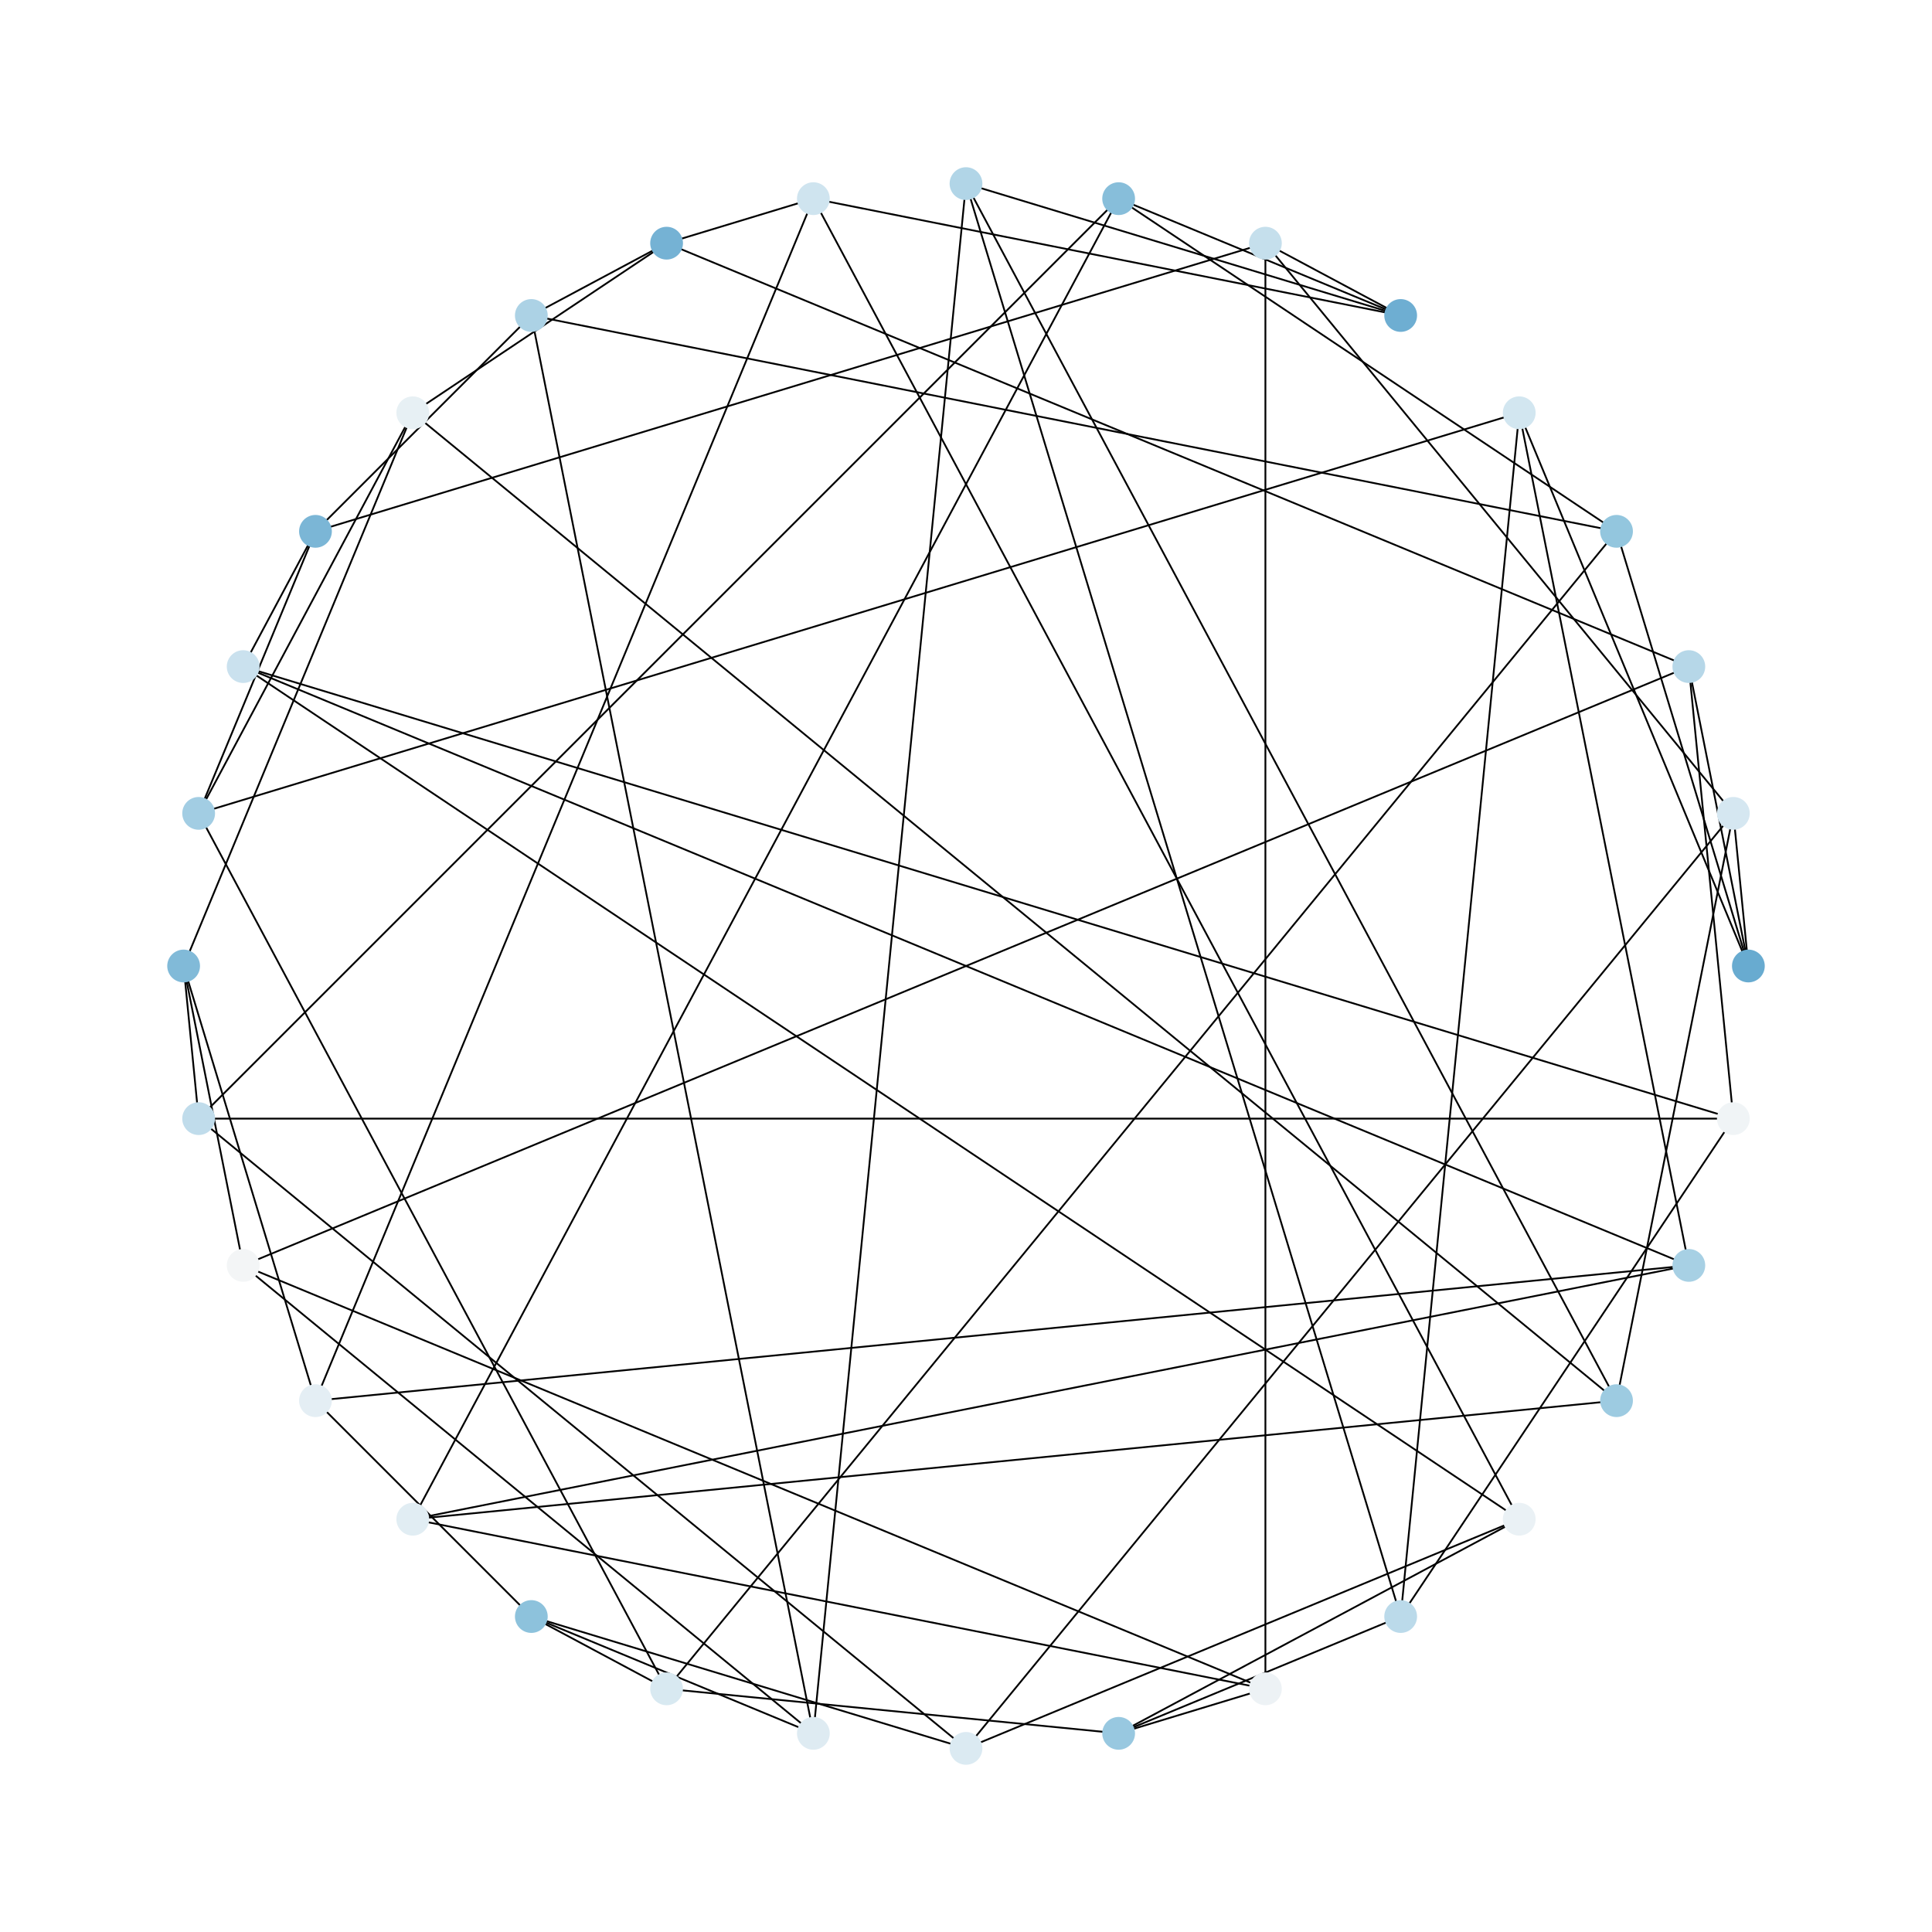 <?xml version="1.0" encoding="utf-8" standalone="no"?>
<!DOCTYPE svg PUBLIC "-//W3C//DTD SVG 1.1//EN"
  "http://www.w3.org/Graphics/SVG/1.1/DTD/svg11.dtd">
<svg xmlns:xlink="http://www.w3.org/1999/xlink" width="1080pt" height="1080pt" viewBox="0 0 1080 1080" xmlns="http://www.w3.org/2000/svg" version="1.1">
 <defs>
  <style type="text/css">*{stroke-linejoin: round; stroke-linecap: butt}</style>
 </defs>
 <g id="figure_1">
  <g id="patch_1">
   <path d="M 0 1080 
L 1080 1080 
L 1080 0 
L 0 0 
z
" style="fill: #ffffff"/>
  </g>
  <g id="axes_1">
   <g id="LineCollection_1">
    <path d="M 977.355 540 
L 968.952 454.676 
" clip-path="url(#p9197d8cb0b)" style="fill: none; stroke: #000000"/>
    <path d="M 977.355 540 
L 944.064 372.631 
" clip-path="url(#p9197d8cb0b)" style="fill: none; stroke: #000000"/>
    <path d="M 977.355 540 
L 903.648 297.018 
" clip-path="url(#p9197d8cb0b)" style="fill: none; stroke: #000000"/>
    <path d="M 977.355 540 
L 849.257 230.743 
" clip-path="url(#p9197d8cb0b)" style="fill: none; stroke: #000000"/>
    <path d="M 968.952 454.676 
L 903.648 782.982 
" clip-path="url(#p9197d8cb0b)" style="fill: none; stroke: #000000"/>
    <path d="M 968.952 454.676 
L 707.369 135.936 
" clip-path="url(#p9197d8cb0b)" style="fill: none; stroke: #000000"/>
    <path d="M 968.952 454.676 
L 540 977.355 
" clip-path="url(#p9197d8cb0b)" style="fill: none; stroke: #000000"/>
    <path d="M 944.064 372.631 
L 372.631 135.936 
" clip-path="url(#p9197d8cb0b)" style="fill: none; stroke: #000000"/>
    <path d="M 944.064 372.631 
L 968.952 625.324 
" clip-path="url(#p9197d8cb0b)" style="fill: none; stroke: #000000"/>
    <path d="M 944.064 372.631 
L 135.936 707.369 
" clip-path="url(#p9197d8cb0b)" style="fill: none; stroke: #000000"/>
    <path d="M 903.648 297.018 
L 625.324 111.048 
" clip-path="url(#p9197d8cb0b)" style="fill: none; stroke: #000000"/>
    <path d="M 903.648 297.018 
L 372.631 944.064 
" clip-path="url(#p9197d8cb0b)" style="fill: none; stroke: #000000"/>
    <path d="M 903.648 297.018 
L 297.018 176.352 
" clip-path="url(#p9197d8cb0b)" style="fill: none; stroke: #000000"/>
    <path d="M 849.257 230.743 
L 111.048 454.676 
" clip-path="url(#p9197d8cb0b)" style="fill: none; stroke: #000000"/>
    <path d="M 849.257 230.743 
L 944.064 707.369 
" clip-path="url(#p9197d8cb0b)" style="fill: none; stroke: #000000"/>
    <path d="M 849.257 230.743 
L 782.982 903.648 
" clip-path="url(#p9197d8cb0b)" style="fill: none; stroke: #000000"/>
    <path d="M 782.982 176.352 
L 707.369 135.936 
" clip-path="url(#p9197d8cb0b)" style="fill: none; stroke: #000000"/>
    <path d="M 782.982 176.352 
L 625.324 111.048 
" clip-path="url(#p9197d8cb0b)" style="fill: none; stroke: #000000"/>
    <path d="M 782.982 176.352 
L 540 102.645 
" clip-path="url(#p9197d8cb0b)" style="fill: none; stroke: #000000"/>
    <path d="M 782.982 176.352 
L 454.676 111.048 
" clip-path="url(#p9197d8cb0b)" style="fill: none; stroke: #000000"/>
    <path d="M 707.369 135.936 
L 176.352 297.018 
" clip-path="url(#p9197d8cb0b)" style="fill: none; stroke: #000000"/>
    <path d="M 707.369 135.936 
L 707.369 944.064 
" clip-path="url(#p9197d8cb0b)" style="fill: none; stroke: #000000"/>
    <path d="M 625.324 111.048 
L 230.743 849.257 
" clip-path="url(#p9197d8cb0b)" style="fill: none; stroke: #000000"/>
    <path d="M 625.324 111.048 
L 111.048 625.324 
" clip-path="url(#p9197d8cb0b)" style="fill: none; stroke: #000000"/>
    <path d="M 540 102.645 
L 903.648 782.982 
" clip-path="url(#p9197d8cb0b)" style="fill: none; stroke: #000000"/>
    <path d="M 540 102.645 
L 454.676 968.952 
" clip-path="url(#p9197d8cb0b)" style="fill: none; stroke: #000000"/>
    <path d="M 540 102.645 
L 782.982 903.648 
" clip-path="url(#p9197d8cb0b)" style="fill: none; stroke: #000000"/>
    <path d="M 454.676 111.048 
L 372.631 135.936 
" clip-path="url(#p9197d8cb0b)" style="fill: none; stroke: #000000"/>
    <path d="M 454.676 111.048 
L 849.257 849.257 
" clip-path="url(#p9197d8cb0b)" style="fill: none; stroke: #000000"/>
    <path d="M 454.676 111.048 
L 176.352 782.982 
" clip-path="url(#p9197d8cb0b)" style="fill: none; stroke: #000000"/>
    <path d="M 372.631 135.936 
L 297.018 176.352 
" clip-path="url(#p9197d8cb0b)" style="fill: none; stroke: #000000"/>
    <path d="M 372.631 135.936 
L 230.743 230.743 
" clip-path="url(#p9197d8cb0b)" style="fill: none; stroke: #000000"/>
    <path d="M 297.018 176.352 
L 176.352 297.018 
" clip-path="url(#p9197d8cb0b)" style="fill: none; stroke: #000000"/>
    <path d="M 297.018 176.352 
L 454.676 968.952 
" clip-path="url(#p9197d8cb0b)" style="fill: none; stroke: #000000"/>
    <path d="M 230.743 230.743 
L 102.645 540 
" clip-path="url(#p9197d8cb0b)" style="fill: none; stroke: #000000"/>
    <path d="M 230.743 230.743 
L 903.648 782.982 
" clip-path="url(#p9197d8cb0b)" style="fill: none; stroke: #000000"/>
    <path d="M 230.743 230.743 
L 111.048 454.676 
" clip-path="url(#p9197d8cb0b)" style="fill: none; stroke: #000000"/>
    <path d="M 176.352 297.018 
L 135.936 372.631 
" clip-path="url(#p9197d8cb0b)" style="fill: none; stroke: #000000"/>
    <path d="M 176.352 297.018 
L 111.048 454.676 
" clip-path="url(#p9197d8cb0b)" style="fill: none; stroke: #000000"/>
    <path d="M 135.936 372.631 
L 944.064 707.369 
" clip-path="url(#p9197d8cb0b)" style="fill: none; stroke: #000000"/>
    <path d="M 135.936 372.631 
L 849.257 849.257 
" clip-path="url(#p9197d8cb0b)" style="fill: none; stroke: #000000"/>
    <path d="M 135.936 372.631 
L 968.952 625.324 
" clip-path="url(#p9197d8cb0b)" style="fill: none; stroke: #000000"/>
    <path d="M 111.048 454.676 
L 372.631 944.064 
" clip-path="url(#p9197d8cb0b)" style="fill: none; stroke: #000000"/>
    <path d="M 102.645 540 
L 111.048 625.324 
" clip-path="url(#p9197d8cb0b)" style="fill: none; stroke: #000000"/>
    <path d="M 102.645 540 
L 135.936 707.369 
" clip-path="url(#p9197d8cb0b)" style="fill: none; stroke: #000000"/>
    <path d="M 102.645 540 
L 176.352 782.982 
" clip-path="url(#p9197d8cb0b)" style="fill: none; stroke: #000000"/>
    <path d="M 111.048 625.324 
L 968.952 625.324 
" clip-path="url(#p9197d8cb0b)" style="fill: none; stroke: #000000"/>
    <path d="M 111.048 625.324 
L 540 977.355 
" clip-path="url(#p9197d8cb0b)" style="fill: none; stroke: #000000"/>
    <path d="M 135.936 707.369 
L 454.676 968.952 
" clip-path="url(#p9197d8cb0b)" style="fill: none; stroke: #000000"/>
    <path d="M 135.936 707.369 
L 707.369 944.064 
" clip-path="url(#p9197d8cb0b)" style="fill: none; stroke: #000000"/>
    <path d="M 176.352 782.982 
L 297.018 903.648 
" clip-path="url(#p9197d8cb0b)" style="fill: none; stroke: #000000"/>
    <path d="M 176.352 782.982 
L 944.064 707.369 
" clip-path="url(#p9197d8cb0b)" style="fill: none; stroke: #000000"/>
    <path d="M 230.743 849.257 
L 903.648 782.982 
" clip-path="url(#p9197d8cb0b)" style="fill: none; stroke: #000000"/>
    <path d="M 230.743 849.257 
L 944.064 707.369 
" clip-path="url(#p9197d8cb0b)" style="fill: none; stroke: #000000"/>
    <path d="M 230.743 849.257 
L 707.369 944.064 
" clip-path="url(#p9197d8cb0b)" style="fill: none; stroke: #000000"/>
    <path d="M 297.018 903.648 
L 372.631 944.064 
" clip-path="url(#p9197d8cb0b)" style="fill: none; stroke: #000000"/>
    <path d="M 297.018 903.648 
L 454.676 968.952 
" clip-path="url(#p9197d8cb0b)" style="fill: none; stroke: #000000"/>
    <path d="M 297.018 903.648 
L 540 977.355 
" clip-path="url(#p9197d8cb0b)" style="fill: none; stroke: #000000"/>
    <path d="M 372.631 944.064 
L 625.324 968.952 
" clip-path="url(#p9197d8cb0b)" style="fill: none; stroke: #000000"/>
    <path d="M 540 977.355 
L 849.257 849.257 
" clip-path="url(#p9197d8cb0b)" style="fill: none; stroke: #000000"/>
    <path d="M 625.324 968.952 
L 707.369 944.064 
" clip-path="url(#p9197d8cb0b)" style="fill: none; stroke: #000000"/>
    <path d="M 625.324 968.952 
L 782.982 903.648 
" clip-path="url(#p9197d8cb0b)" style="fill: none; stroke: #000000"/>
    <path d="M 625.324 968.952 
L 849.257 849.257 
" clip-path="url(#p9197d8cb0b)" style="fill: none; stroke: #000000"/>
    <path d="M 782.982 903.648 
L 968.952 625.324 
" clip-path="url(#p9197d8cb0b)" style="fill: none; stroke: #000000"/>
   </g>
   <g id="PathCollection_1">
    <defs>
     <path id="C0_0_c2b7485610" d="M 0 8.66 
C 2.297 8.66 4.5 7.748 6.124 6.124 
C 7.748 4.5 8.66 2.297 8.66 -0 
C 8.66 -2.297 7.748 -4.5 6.124 -6.124 
C 4.5 -7.748 2.297 -8.66 0 -8.66 
C -2.297 -8.66 -4.5 -7.748 -6.124 -6.124 
C -7.748 -4.5 -8.66 -2.297 -8.66 0 
C -8.66 2.297 -7.748 4.5 -6.124 6.124 
C -4.5 7.748 -2.297 8.66 0 8.66 
z
"/>
    </defs>
    <g clip-path="url(#p9197d8cb0b)">
     <use xlink:href="#C0_0_c2b7485610" x="977.355" y="540" style="fill: #68abd0; stroke: #68abd0"/>
    </g>
    <g clip-path="url(#p9197d8cb0b)">
     <use xlink:href="#C0_0_c2b7485610" x="968.952" y="454.676" style="fill: #d5e7f1; stroke: #d5e7f1"/>
    </g>
    <g clip-path="url(#p9197d8cb0b)">
     <use xlink:href="#C0_0_c2b7485610" x="944.064" y="372.631" style="fill: #b6d7e8; stroke: #b6d7e8"/>
    </g>
    <g clip-path="url(#p9197d8cb0b)">
     <use xlink:href="#C0_0_c2b7485610" x="903.648" y="297.018" style="fill: #93c6de; stroke: #93c6de"/>
    </g>
    <g clip-path="url(#p9197d8cb0b)">
     <use xlink:href="#C0_0_c2b7485610" x="849.257" y="230.743" style="fill: #d2e6f0; stroke: #d2e6f0"/>
    </g>
    <g clip-path="url(#p9197d8cb0b)">
     <use xlink:href="#C0_0_c2b7485610" x="782.982" y="176.352" style="fill: #6eaed2; stroke: #6eaed2"/>
    </g>
    <g clip-path="url(#p9197d8cb0b)">
     <use xlink:href="#C0_0_c2b7485610" x="707.369" y="135.936" style="fill: #c5dfec; stroke: #c5dfec"/>
    </g>
    <g clip-path="url(#p9197d8cb0b)">
     <use xlink:href="#C0_0_c2b7485610" x="625.324" y="111.048" style="fill: #87beda; stroke: #87beda"/>
    </g>
    <g clip-path="url(#p9197d8cb0b)">
     <use xlink:href="#C0_0_c2b7485610" x="540" y="102.645" style="fill: #b1d5e7; stroke: #b1d5e7"/>
    </g>
    <g clip-path="url(#p9197d8cb0b)">
     <use xlink:href="#C0_0_c2b7485610" x="454.676" y="111.048" style="fill: #cfe4ef; stroke: #cfe4ef"/>
    </g>
    <g clip-path="url(#p9197d8cb0b)">
     <use xlink:href="#C0_0_c2b7485610" x="372.631" y="135.936" style="fill: #75b2d4; stroke: #75b2d4"/>
    </g>
    <g clip-path="url(#p9197d8cb0b)">
     <use xlink:href="#C0_0_c2b7485610" x="297.018" y="176.352" style="fill: #acd2e5; stroke: #acd2e5"/>
    </g>
    <g clip-path="url(#p9197d8cb0b)">
     <use xlink:href="#C0_0_c2b7485610" x="230.743" y="230.743" style="fill: #e7f0f4; stroke: #e7f0f4"/>
    </g>
    <g clip-path="url(#p9197d8cb0b)">
     <use xlink:href="#C0_0_c2b7485610" x="176.352" y="297.018" style="fill: #7bb6d6; stroke: #7bb6d6"/>
    </g>
    <g clip-path="url(#p9197d8cb0b)">
     <use xlink:href="#C0_0_c2b7485610" x="135.936" y="372.631" style="fill: #cae1ee; stroke: #cae1ee"/>
    </g>
    <g clip-path="url(#p9197d8cb0b)">
     <use xlink:href="#C0_0_c2b7485610" x="111.048" y="454.676" style="fill: #a2cde3; stroke: #a2cde3"/>
    </g>
    <g clip-path="url(#p9197d8cb0b)">
     <use xlink:href="#C0_0_c2b7485610" x="102.645" y="540" style="fill: #81bad8; stroke: #81bad8"/>
    </g>
    <g clip-path="url(#p9197d8cb0b)">
     <use xlink:href="#C0_0_c2b7485610" x="111.048" y="625.324" style="fill: #c0dceb; stroke: #c0dceb"/>
    </g>
    <g clip-path="url(#p9197d8cb0b)">
     <use xlink:href="#C0_0_c2b7485610" x="135.936" y="707.369" style="fill: #f3f5f6; stroke: #f3f5f6"/>
    </g>
    <g clip-path="url(#p9197d8cb0b)">
     <use xlink:href="#C0_0_c2b7485610" x="176.352" y="782.982" style="fill: #e4eef4; stroke: #e4eef4"/>
    </g>
    <g clip-path="url(#p9197d8cb0b)">
     <use xlink:href="#C0_0_c2b7485610" x="230.743" y="849.257" style="fill: #e1edf3; stroke: #e1edf3"/>
    </g>
    <g clip-path="url(#p9197d8cb0b)">
     <use xlink:href="#C0_0_c2b7485610" x="297.018" y="903.648" style="fill: #8dc2dc; stroke: #8dc2dc"/>
    </g>
    <g clip-path="url(#p9197d8cb0b)">
     <use xlink:href="#C0_0_c2b7485610" x="372.631" y="944.064" style="fill: #d8e9f1; stroke: #d8e9f1"/>
    </g>
    <g clip-path="url(#p9197d8cb0b)">
     <use xlink:href="#C0_0_c2b7485610" x="454.676" y="968.952" style="fill: #deebf2; stroke: #deebf2"/>
    </g>
    <g clip-path="url(#p9197d8cb0b)">
     <use xlink:href="#C0_0_c2b7485610" x="540" y="977.355" style="fill: #dbeaf2; stroke: #dbeaf2"/>
    </g>
    <g clip-path="url(#p9197d8cb0b)">
     <use xlink:href="#C0_0_c2b7485610" x="625.324" y="968.952" style="fill: #98c8e0; stroke: #98c8e0"/>
    </g>
    <g clip-path="url(#p9197d8cb0b)">
     <use xlink:href="#C0_0_c2b7485610" x="707.369" y="944.064" style="fill: #edf2f5; stroke: #edf2f5"/>
    </g>
    <g clip-path="url(#p9197d8cb0b)">
     <use xlink:href="#C0_0_c2b7485610" x="782.982" y="903.648" style="fill: #bbdaea; stroke: #bbdaea"/>
    </g>
    <g clip-path="url(#p9197d8cb0b)">
     <use xlink:href="#C0_0_c2b7485610" x="849.257" y="849.257" style="fill: #eaf1f5; stroke: #eaf1f5"/>
    </g>
    <g clip-path="url(#p9197d8cb0b)">
     <use xlink:href="#C0_0_c2b7485610" x="903.648" y="782.982" style="fill: #9dcbe1; stroke: #9dcbe1"/>
    </g>
    <g clip-path="url(#p9197d8cb0b)">
     <use xlink:href="#C0_0_c2b7485610" x="944.064" y="707.369" style="fill: #a7d0e4; stroke: #a7d0e4"/>
    </g>
    <g clip-path="url(#p9197d8cb0b)">
     <use xlink:href="#C0_0_c2b7485610" x="968.952" y="625.324" style="fill: #f0f4f6; stroke: #f0f4f6"/>
    </g>
   </g>
  </g>
 </g>
 <defs>
  <clipPath id="p9197d8cb0b">
   <rect x="10.8" y="10.8" width="1058.4" height="1058.4"/>
  </clipPath>
 </defs>
</svg>
